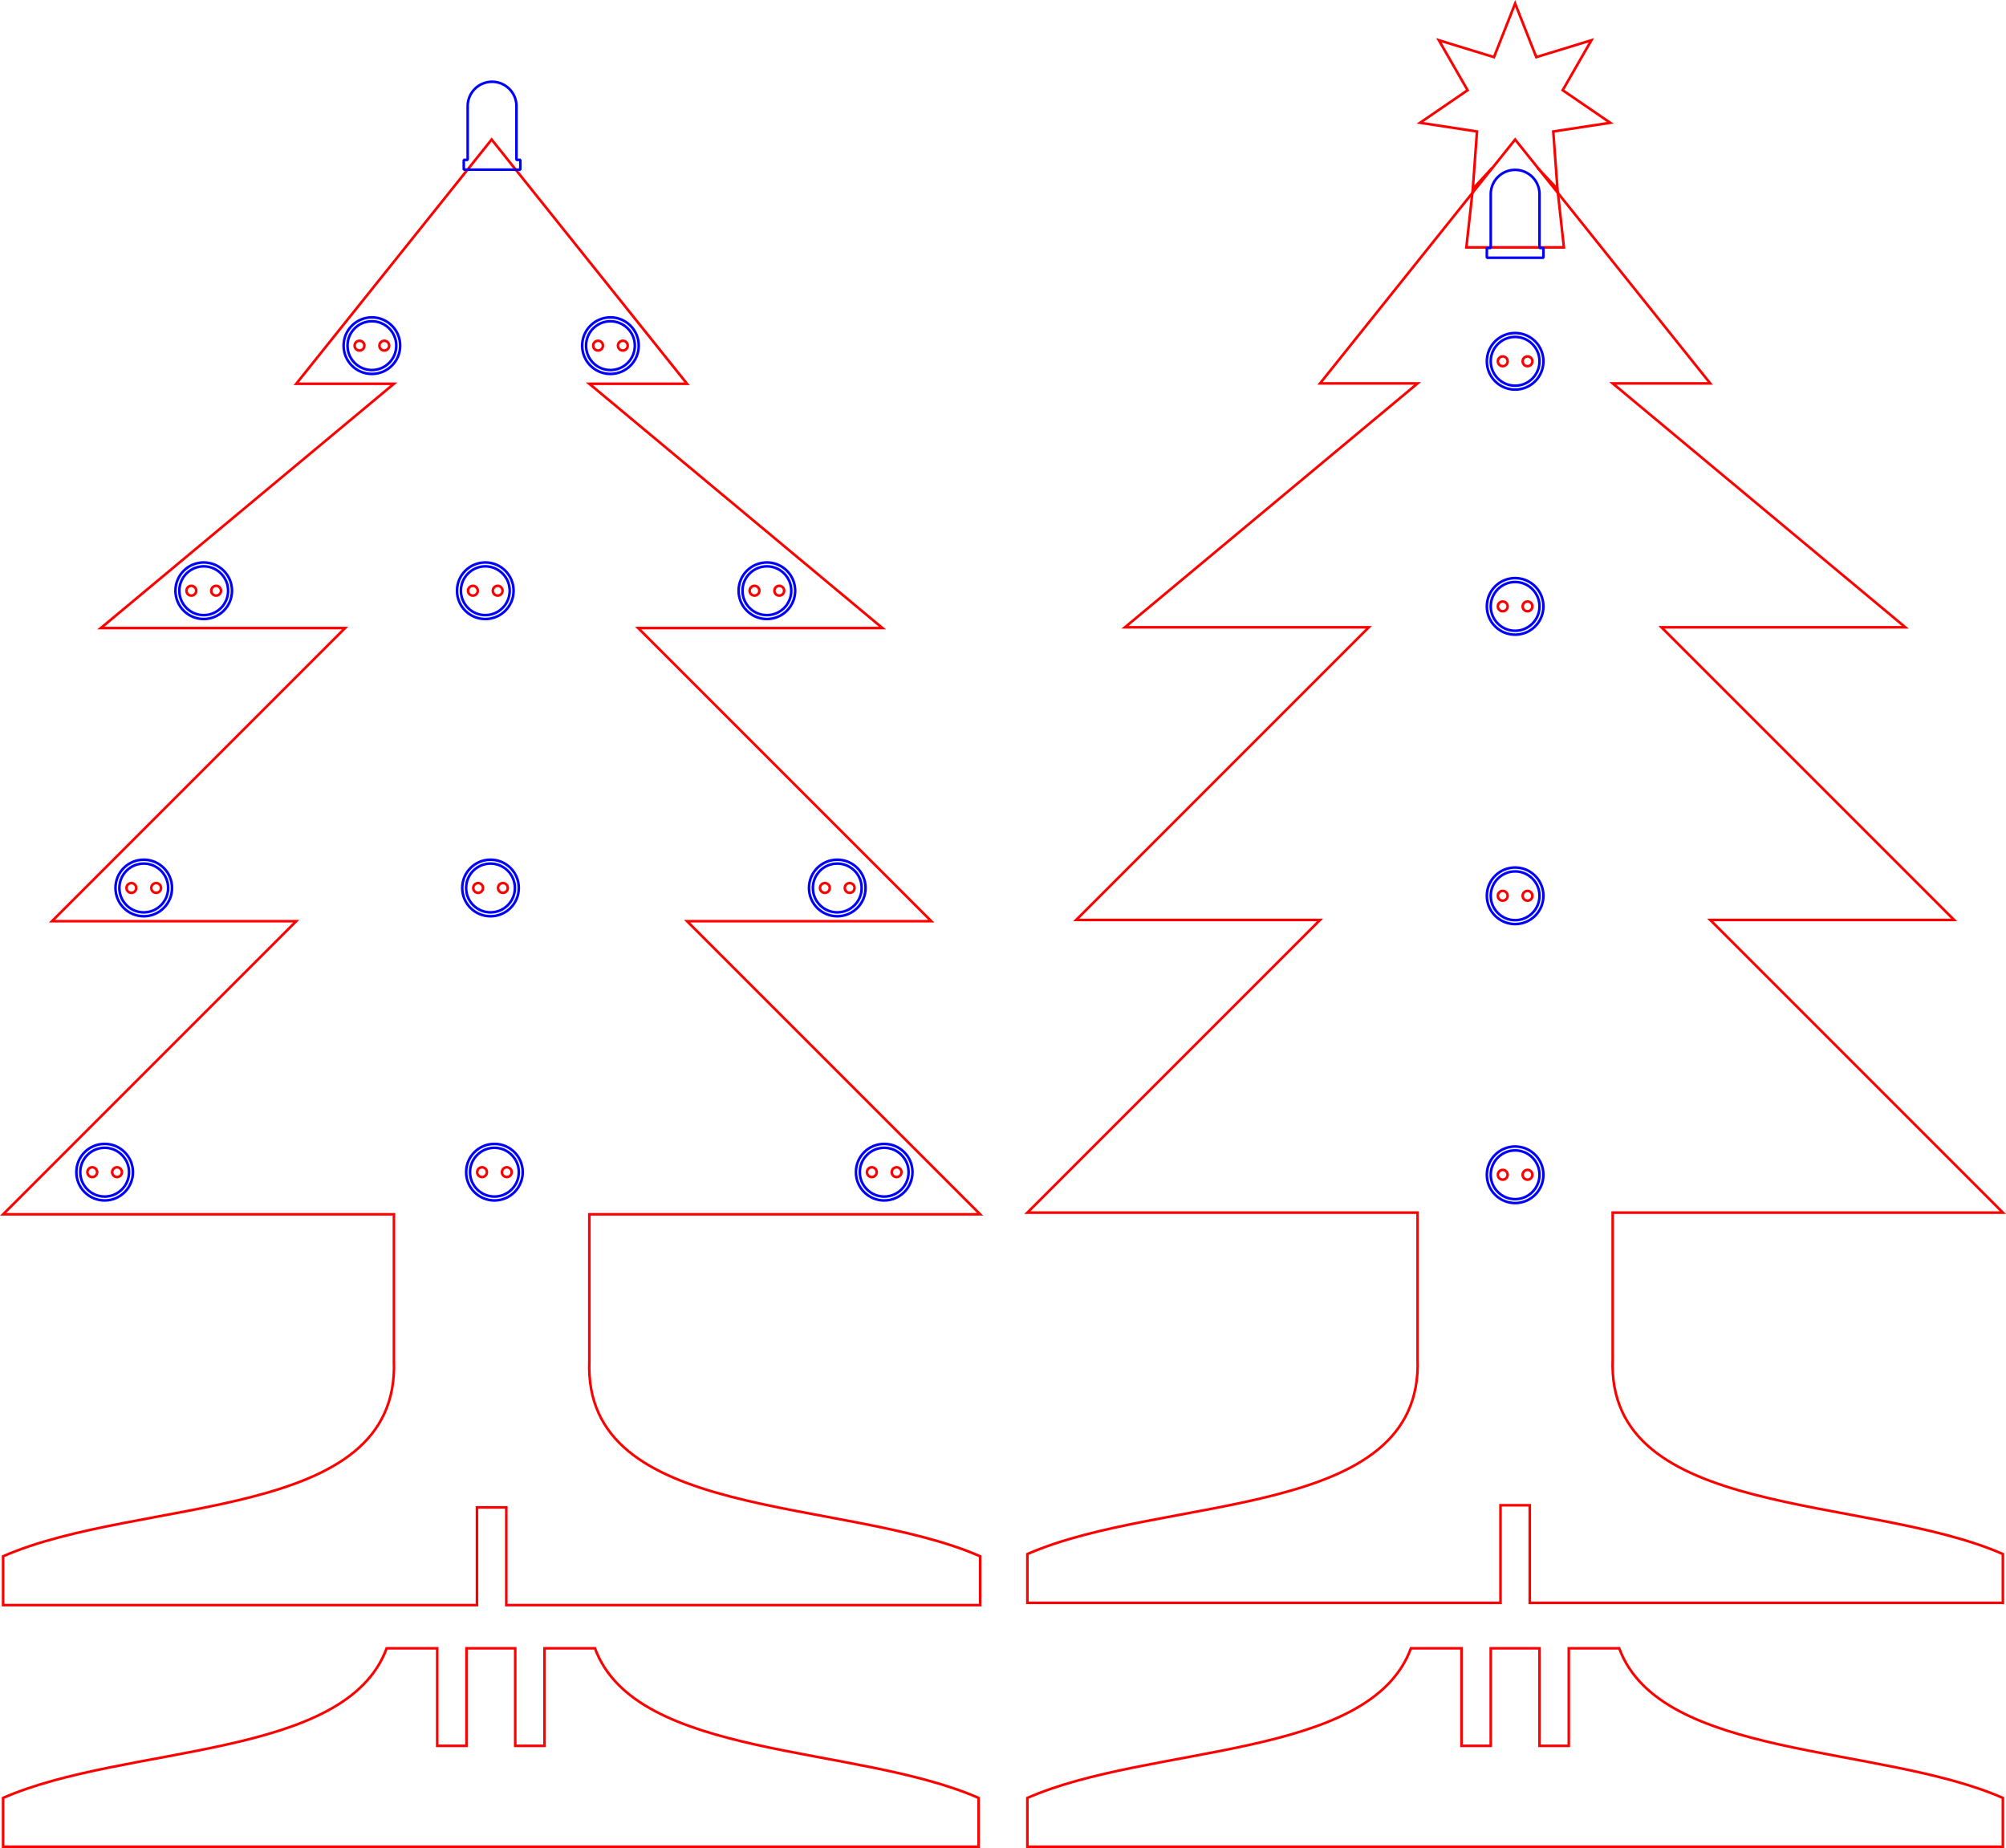<?xml version="1.0" encoding="UTF-8" standalone="no"?>
<svg
   width="205.639mm"
   height="189.434mm"
   viewBox="0 0 205.639 189.434"
   version="1.1"
   id="svg8"
   inkscape:version="1.1 (c4e8f9e, 2021-05-24)"
   sodipodi:docname="Weihnachtsbaum_1.svg"
   inkscape:export-filename="/Users/steve/Projects/Tannenbaum_2021/Weihnachtsbaum_1.png"
   inkscape:export-xdpi="599.44397"
   inkscape:export-ydpi="599.44397"
   xmlns:inkscape="http://www.inkscape.org/namespaces/inkscape"
   xmlns:sodipodi="http://sodipodi.sourceforge.net/DTD/sodipodi-0.dtd"
   xmlns="http://www.w3.org/2000/svg"
   xmlns:svg="http://www.w3.org/2000/svg"
   xmlns:rdf="http://www.w3.org/1999/02/22-rdf-syntax-ns#"
   xmlns:cc="http://creativecommons.org/ns#"
   xmlns:dc="http://purl.org/dc/elements/1.1/">
  <defs
     id="defs2" />
  <sodipodi:namedview
     id="base"
     pagecolor="#ffffff"
     bordercolor="#666666"
     borderopacity="1.0"
     inkscape:pageopacity="0.0"
     inkscape:pageshadow="2"
     inkscape:zoom="0.7"
     inkscape:cx="210.71429"
     inkscape:cy="322.85714"
     inkscape:document-units="mm"
     inkscape:current-layer="layer2"
     inkscape:document-rotation="0"
     showgrid="true"
     showguides="false"
     inkscape:guide-bbox="true"
     inkscape:window-width="1440"
     inkscape:window-height="800"
     inkscape:window-x="0"
     inkscape:window-y="25"
     inkscape:window-maximized="1"
     fit-margin-top="0"
     fit-margin-left="0"
     fit-margin-right="0"
     fit-margin-bottom="0"
     inkscape:snap-nodes="true"
     inkscape:snap-bbox="true"
     inkscape:snap-global="true"
     inkscape:snap-smooth-nodes="true"
     inkscape:snap-midpoints="true"
     inkscape:snap-intersection-paths="true"
     inkscape:object-paths="true"
     inkscape:snap-object-midpoints="true"
     inkscape:snap-center="true"
     inkscape:snap-to-guides="false"
     inkscape:snap-grids="true"
     inkscape:pagecheckerboard="0">
    <inkscape:grid
       type="xygrid"
       id="grid843"
       units="mm"
       spacingx="1"
       spacingy="1"
       originx="-59.681"
       originy="-0.698" />
    <sodipodi:guide
       position="-124.681,130.132"
       orientation="1,0"
       id="guide845" />
    <sodipodi:guide
       position="50.319,110.132"
       orientation="1,0"
       id="guide847" />
    <sodipodi:guide
       position="105.319,0.132"
       orientation="0,-1"
       id="guide849" />
    <sodipodi:guide
       position="45.319,10.132"
       orientation="1,0"
       id="guide848" />
    <sodipodi:guide
       position="-75.579,110.232"
       inkscape:color="rgb(167,0,255)"
       inkscape:label="Measure"
       orientation="-0,1"
       id="guide858" />
    <sodipodi:guide
       position="-75.579,110.232"
       inkscape:color="rgb(167,0,255)"
       inkscape:label=""
       orientation="-0,1"
       id="guide860" />
    <sodipodi:guide
       position="-75.579,110.232"
       inkscape:color="rgb(167,0,255)"
       inkscape:label="Start"
       orientation="1,0"
       id="guide862" />
    <sodipodi:guide
       position="-72.669,110.232"
       inkscape:color="rgb(167,0,255)"
       inkscape:label="End"
       orientation="-0,1"
       id="guide864" />
    <sodipodi:guide
       position="-72.669,110.232"
       inkscape:color="rgb(167,0,255)"
       inkscape:label=""
       orientation="1,0"
       id="guide866" />
    <sodipodi:guide
       position="-75.579,110.232"
       inkscape:color="rgb(167,0,255)"
       inkscape:label="Measure"
       orientation="-0,1"
       id="guide940" />
    <sodipodi:guide
       position="-75.579,110.232"
       inkscape:color="rgb(167,0,255)"
       inkscape:label=""
       orientation="-0,1"
       id="guide942" />
    <sodipodi:guide
       position="-75.579,110.232"
       inkscape:color="rgb(167,0,255)"
       inkscape:label="Start"
       orientation="1,0"
       id="guide944" />
    <sodipodi:guide
       position="-72.669,110.232"
       inkscape:color="rgb(167,0,255)"
       inkscape:label="End"
       orientation="-0,1"
       id="guide946" />
    <sodipodi:guide
       position="-72.669,110.232"
       inkscape:color="rgb(167,0,255)"
       inkscape:label=""
       orientation="1,0"
       id="guide948" />
    <sodipodi:guide
       position="-75.579,110.232"
       inkscape:color="rgb(167,0,255)"
       inkscape:label="Measure"
       orientation="-0,1"
       id="guide950" />
    <sodipodi:guide
       position="-75.579,110.232"
       inkscape:color="rgb(167,0,255)"
       inkscape:label=""
       orientation="-0,1"
       id="guide952" />
    <sodipodi:guide
       position="-72.669,110.232"
       inkscape:color="rgb(167,0,255)"
       inkscape:label=""
       orientation="1,0"
       id="guide958" />
  </sodipodi:namedview>
  <g
     inkscape:label="Layer 1"
     inkscape:groupmode="layer"
     id="layer1"
     transform="translate(-59.681,-0.698)"
     style="display:none">
    <path
       id="path851"
       style="fill:none;fill-rule:evenodd;stroke:#ff0000;stroke-width:0.265px;stroke-linecap:butt;stroke-linejoin:miter;stroke-opacity:1"
       d="m 110,15 -20,20 10,1.89e-4 -25,25 15,2.12e-4 -25,30 H 80 L 60,125 h 40 v 15 C 98.652,152.602 71.194,155.802 60,160 V 165 h 48.5 v -10 h 3 V 165 h 48.5 v -5 c -9.776,-7.356 -40,-5.788 -40,-20 v -15 l 40,-5.3e-4 -20,-35 h 15 L 130,60 145,60 120,35 130,35 Z"
       sodipodi:nodetypes="cccccccccccccccccccccccccccc" />
    <path
       id="path858"
       style="fill:none;fill-rule:evenodd;stroke:#ff0000;stroke-width:1px;stroke-linecap:butt;stroke-linejoin:miter;stroke-opacity:1"
       d="m 152.041,586.66 c 0.001,45.356 -110.038,41.265 -151.18,56.693 v 18.898 H 378.814 v -18.898 c -33.62,-26.504 -151.181,-11.338 -151.182,-56.693 -2.268,2.5e-4 -10.44,-4e-5 -15.117,0 v 41.576 h -11.34 v -41.576 c -8.538,-8e-5 -14.146,1.2e-4 -22.676,0 v 41.576 h -11.34 v -41.576 c -8.513,-7e-5 -1.649,0 -15.119,0 z"
       transform="matrix(0.265,0,0,0.265,59.772,14.779)" />
  </g>
  <g
     inkscape:groupmode="layer"
     id="layer2"
     inkscape:label="Tree"
     transform="translate(0.091,14.115)">
    <path
       id="path838"
       style="fill:none;fill-rule:evenodd;stroke:#ff0000;stroke-width:1px;stroke-linecap:butt;stroke-linejoin:miter;stroke-opacity:1"
       d="M 189.838,0.707 114.248,95.195 h 37.795 L 38.656,189.684 h 94.488 L 19.76,303.07 H 114.248 L 0.861,416.455 H 152.043 v 56.693 c 2.269,62.711 -98.094,52.312 -151.182,75.59 v 18.898 H 184.168 V 529.842 h 11.34 v 37.795 H 378.814 V 548.738 C 325.671,525.484 225.161,535.695 227.633,473.148 V 416.455 H 378.814 L 265.428,303.07 h 94.488 L 246.531,189.684 h 94.488 L 227.633,95.195 h 37.795 z"
       transform="scale(0.265)" />
    <path
       id="path1195"
       style="fill:none;fill-rule:evenodd;stroke:#ff0000;stroke-width:0.265px;stroke-linecap:butt;stroke-linejoin:miter;stroke-opacity:1"
       d="m 39.546,154.847 c -4.215,11.447 -26.763,9.834 -39.319,15.34 v 5 H 100.228 v -5 C 87.663,164.689 65.093,166.259 60.899,154.847 h -5.171 v 10 h -3 v -10 h -5 v 10 h -3 v -10 z" />
    <path
       id="path1294"
       style="fill:none;fill-rule:evenodd;stroke:#ff0000;stroke-width:0.265px;stroke-linecap:butt;stroke-linejoin:miter;stroke-opacity:1"
       d="m 144.546,154.847 c -4.215,11.447 -26.763,9.834 -39.319,15.34 v 5 H 205.228 v -5 c -12.565,-5.498 -35.135,-3.928 -39.329,-15.34 h -5.171 v 10 h -3 v -10 h -5 v 10 h -3 v -10 z" />
  </g>
  <g
     inkscape:groupmode="layer"
     id="layer3"
     inkscape:label="LEDS Flat"
     style="display:inline"
     transform="translate(0.091,14.115)">
    <g
       id="g974"
       transform="translate(105.304,-43.565)">
      <g
         id="LED_ABOVE"
         inkscape:label="#LED_ABOVE1">
        <circle
           style="fill:none;fill-rule:evenodd;stroke:#0000ff;stroke-width:0.265;stroke-linecap:round;stroke-linejoin:bevel;stroke-miterlimit:4;stroke-dasharray:none"
           id="path845"
           cx="-67.272"
           cy="64.882"
           r="2.9" />
        <circle
           style="fill:none;fill-rule:evenodd;stroke:#0000ff;stroke-width:0.265;stroke-linecap:round;stroke-linejoin:bevel;stroke-miterlimit:4;stroke-dasharray:none"
           id="circle850"
           cx="-67.272"
           cy="64.882"
           r="2.5" />
      </g>
      <g
         id="LED_LEADS"
         inkscape:label="LED_LEADS1"
         transform="translate(6.73,-0.805)"
         style="stroke:#ff0000">
        <circle
           style="fill:none;fill-rule:evenodd;stroke:#ff0000;stroke-width:0.265;stroke-linecap:round;stroke-linejoin:bevel;stroke-miterlimit:4;stroke-dasharray:none"
           id="path852"
           cx="-75.272"
           cy="65.687"
           r="0.5" />
        <circle
           style="fill:none;fill-rule:evenodd;stroke:#ff0000;stroke-width:0.265;stroke-linecap:round;stroke-linejoin:bevel;stroke-miterlimit:4;stroke-dasharray:none"
           id="circle854"
           cx="-72.732"
           cy="65.687"
           r="0.5" />
      </g>
    </g>
    <g
       id="g988"
       transform="translate(129.759,-43.565)">
      <g
         id="g980"
         inkscape:label="#LED_ABOVE1">
        <circle
           style="fill:none;fill-rule:evenodd;stroke:#0000ff;stroke-width:0.265;stroke-linecap:round;stroke-linejoin:bevel;stroke-miterlimit:4;stroke-dasharray:none"
           id="circle976"
           cx="-67.272"
           cy="64.882"
           r="2.9" />
        <circle
           style="fill:none;fill-rule:evenodd;stroke:#0000ff;stroke-width:0.265;stroke-linecap:round;stroke-linejoin:bevel;stroke-miterlimit:4;stroke-dasharray:none"
           id="circle978"
           cx="-67.272"
           cy="64.882"
           r="2.5" />
      </g>
      <g
         id="g986"
         inkscape:label="LED_LEADS1"
         transform="translate(6.73,-0.805)"
         style="stroke:#ff0000">
        <circle
           style="fill:none;fill-rule:evenodd;stroke:#ff0000;stroke-width:0.265;stroke-linecap:round;stroke-linejoin:bevel;stroke-miterlimit:4;stroke-dasharray:none"
           id="circle982"
           cx="-75.272"
           cy="65.687"
           r="0.5" />
        <circle
           style="fill:none;fill-rule:evenodd;stroke:#ff0000;stroke-width:0.265;stroke-linecap:round;stroke-linejoin:bevel;stroke-miterlimit:4;stroke-dasharray:none"
           id="circle984"
           cx="-72.732"
           cy="65.687"
           r="0.5" />
      </g>
    </g>
    <g
       id="g1002"
       transform="translate(145.796,-18.442)">
      <g
         id="g994"
         inkscape:label="#LED_ABOVE1">
        <circle
           style="fill:none;fill-rule:evenodd;stroke:#0000ff;stroke-width:0.265;stroke-linecap:round;stroke-linejoin:bevel;stroke-miterlimit:4;stroke-dasharray:none"
           id="circle990"
           cx="-67.272"
           cy="64.882"
           r="2.9" />
        <circle
           style="fill:none;fill-rule:evenodd;stroke:#0000ff;stroke-width:0.265;stroke-linecap:round;stroke-linejoin:bevel;stroke-miterlimit:4;stroke-dasharray:none"
           id="circle992"
           cx="-67.272"
           cy="64.882"
           r="2.5" />
      </g>
      <g
         id="g1000"
         inkscape:label="LED_LEADS1"
         transform="translate(6.73,-0.805)"
         style="stroke:#ff0000">
        <circle
           style="fill:none;fill-rule:evenodd;stroke:#ff0000;stroke-width:0.265;stroke-linecap:round;stroke-linejoin:bevel;stroke-miterlimit:4;stroke-dasharray:none"
           id="circle996"
           cx="-75.272"
           cy="65.687"
           r="0.5" />
        <circle
           style="fill:none;fill-rule:evenodd;stroke:#ff0000;stroke-width:0.265;stroke-linecap:round;stroke-linejoin:bevel;stroke-miterlimit:4;stroke-dasharray:none"
           id="circle998"
           cx="-72.732"
           cy="65.687"
           r="0.5" />
      </g>
    </g>
    <g
       id="g1016"
       transform="translate(88.065,-18.442)">
      <g
         id="g1008"
         inkscape:label="#LED_ABOVE1">
        <circle
           style="fill:none;fill-rule:evenodd;stroke:#0000ff;stroke-width:0.265;stroke-linecap:round;stroke-linejoin:bevel;stroke-miterlimit:4;stroke-dasharray:none"
           id="circle1004"
           cx="-67.272"
           cy="64.882"
           r="2.9" />
        <circle
           style="fill:none;fill-rule:evenodd;stroke:#0000ff;stroke-width:0.265;stroke-linecap:round;stroke-linejoin:bevel;stroke-miterlimit:4;stroke-dasharray:none"
           id="circle1006"
           cx="-67.272"
           cy="64.882"
           r="2.5" />
      </g>
      <g
         id="g1014"
         inkscape:label="LED_LEADS1"
         transform="translate(6.73,-0.805)"
         style="stroke:#ff0000">
        <circle
           style="fill:none;fill-rule:evenodd;stroke:#ff0000;stroke-width:0.265;stroke-linecap:round;stroke-linejoin:bevel;stroke-miterlimit:4;stroke-dasharray:none"
           id="circle1010"
           cx="-75.272"
           cy="65.687"
           r="0.5" />
        <circle
           style="fill:none;fill-rule:evenodd;stroke:#ff0000;stroke-width:0.265;stroke-linecap:round;stroke-linejoin:bevel;stroke-miterlimit:4;stroke-dasharray:none"
           id="circle1012"
           cx="-72.732"
           cy="65.687"
           r="0.5" />
      </g>
    </g>
    <g
       id="g1030"
       transform="translate(116.93,-18.442)">
      <g
         id="g1022"
         inkscape:label="#LED_ABOVE1">
        <circle
           style="fill:none;fill-rule:evenodd;stroke:#0000ff;stroke-width:0.265;stroke-linecap:round;stroke-linejoin:bevel;stroke-miterlimit:4;stroke-dasharray:none"
           id="circle1018"
           cx="-67.272"
           cy="64.882"
           r="2.9" />
        <circle
           style="fill:none;fill-rule:evenodd;stroke:#0000ff;stroke-width:0.265;stroke-linecap:round;stroke-linejoin:bevel;stroke-miterlimit:4;stroke-dasharray:none"
           id="circle1020"
           cx="-67.272"
           cy="64.882"
           r="2.5" />
      </g>
      <g
         id="g1028"
         inkscape:label="LED_LEADS1"
         transform="translate(6.73,-0.805)"
         style="stroke:#ff0000">
        <circle
           style="fill:none;fill-rule:evenodd;stroke:#ff0000;stroke-width:0.265;stroke-linecap:round;stroke-linejoin:bevel;stroke-miterlimit:4;stroke-dasharray:none"
           id="circle1024"
           cx="-75.272"
           cy="65.687"
           r="0.5" />
        <circle
           style="fill:none;fill-rule:evenodd;stroke:#ff0000;stroke-width:0.265;stroke-linecap:round;stroke-linejoin:bevel;stroke-miterlimit:4;stroke-dasharray:none"
           id="circle1026"
           cx="-72.732"
           cy="65.687"
           r="0.5" />
      </g>
    </g>
    <g
       id="g1044"
       transform="translate(117.465,12.027)">
      <g
         id="g1036"
         inkscape:label="#LED_ABOVE1">
        <circle
           style="fill:none;fill-rule:evenodd;stroke:#0000ff;stroke-width:0.265;stroke-linecap:round;stroke-linejoin:bevel;stroke-miterlimit:4;stroke-dasharray:none"
           id="circle1032"
           cx="-67.272"
           cy="64.882"
           r="2.9" />
        <circle
           style="fill:none;fill-rule:evenodd;stroke:#0000ff;stroke-width:0.265;stroke-linecap:round;stroke-linejoin:bevel;stroke-miterlimit:4;stroke-dasharray:none"
           id="circle1034"
           cx="-67.272"
           cy="64.882"
           r="2.5" />
      </g>
      <g
         id="g1042"
         inkscape:label="LED_LEADS1"
         transform="translate(6.73,-0.805)"
         style="stroke:#ff0000">
        <circle
           style="fill:none;fill-rule:evenodd;stroke:#ff0000;stroke-width:0.265;stroke-linecap:round;stroke-linejoin:bevel;stroke-miterlimit:4;stroke-dasharray:none"
           id="circle1038"
           cx="-75.272"
           cy="65.687"
           r="0.5" />
        <circle
           style="fill:none;fill-rule:evenodd;stroke:#ff0000;stroke-width:0.265;stroke-linecap:round;stroke-linejoin:bevel;stroke-miterlimit:4;stroke-dasharray:none"
           id="circle1040"
           cx="-72.732"
           cy="65.687"
           r="0.5" />
      </g>
    </g>
    <g
       id="g1058"
       transform="translate(117.866,41.16)">
      <g
         id="g1050"
         inkscape:label="#LED_ABOVE1">
        <circle
           style="fill:none;fill-rule:evenodd;stroke:#0000ff;stroke-width:0.265;stroke-linecap:round;stroke-linejoin:bevel;stroke-miterlimit:4;stroke-dasharray:none"
           id="circle1046"
           cx="-67.272"
           cy="64.882"
           r="2.9" />
        <circle
           style="fill:none;fill-rule:evenodd;stroke:#0000ff;stroke-width:0.265;stroke-linecap:round;stroke-linejoin:bevel;stroke-miterlimit:4;stroke-dasharray:none"
           id="circle1048"
           cx="-67.272"
           cy="64.882"
           r="2.5" />
      </g>
      <g
         id="g1056"
         inkscape:label="LED_LEADS1"
         transform="translate(6.73,-0.805)"
         style="stroke:#ff0000">
        <circle
           style="fill:none;fill-rule:evenodd;stroke:#ff0000;stroke-width:0.265;stroke-linecap:round;stroke-linejoin:bevel;stroke-miterlimit:4;stroke-dasharray:none"
           id="circle1052"
           cx="-75.272"
           cy="65.687"
           r="0.5" />
        <circle
           style="fill:none;fill-rule:evenodd;stroke:#ff0000;stroke-width:0.265;stroke-linecap:round;stroke-linejoin:bevel;stroke-miterlimit:4;stroke-dasharray:none"
           id="circle1054"
           cx="-72.732"
           cy="65.687"
           r="0.5" />
      </g>
    </g>
    <g
       id="g1072"
       transform="translate(157.823,41.16)">
      <g
         id="g1064"
         inkscape:label="#LED_ABOVE1">
        <circle
           style="fill:none;fill-rule:evenodd;stroke:#0000ff;stroke-width:0.265;stroke-linecap:round;stroke-linejoin:bevel;stroke-miterlimit:4;stroke-dasharray:none"
           id="circle1060"
           cx="-67.272"
           cy="64.882"
           r="2.9" />
        <circle
           style="fill:none;fill-rule:evenodd;stroke:#0000ff;stroke-width:0.265;stroke-linecap:round;stroke-linejoin:bevel;stroke-miterlimit:4;stroke-dasharray:none"
           id="circle1062"
           cx="-67.272"
           cy="64.882"
           r="2.5" />
      </g>
      <g
         id="g1070"
         inkscape:label="LED_LEADS1"
         transform="translate(6.73,-0.805)"
         style="stroke:#ff0000">
        <circle
           style="fill:none;fill-rule:evenodd;stroke:#ff0000;stroke-width:0.265;stroke-linecap:round;stroke-linejoin:bevel;stroke-miterlimit:4;stroke-dasharray:none"
           id="circle1066"
           cx="-75.272"
           cy="65.687"
           r="0.5" />
        <circle
           style="fill:none;fill-rule:evenodd;stroke:#ff0000;stroke-width:0.265;stroke-linecap:round;stroke-linejoin:bevel;stroke-miterlimit:4;stroke-dasharray:none"
           id="circle1068"
           cx="-72.732"
           cy="65.687"
           r="0.5" />
      </g>
    </g>
    <g
       id="g1086"
       transform="translate(77.909,41.16)">
      <g
         id="g1078"
         inkscape:label="#LED_ABOVE1">
        <circle
           style="fill:none;fill-rule:evenodd;stroke:#0000ff;stroke-width:0.265;stroke-linecap:round;stroke-linejoin:bevel;stroke-miterlimit:4;stroke-dasharray:none"
           id="circle1074"
           cx="-67.272"
           cy="64.882"
           r="2.9" />
        <circle
           style="fill:none;fill-rule:evenodd;stroke:#0000ff;stroke-width:0.265;stroke-linecap:round;stroke-linejoin:bevel;stroke-miterlimit:4;stroke-dasharray:none"
           id="circle1076"
           cx="-67.272"
           cy="64.882"
           r="2.5" />
      </g>
      <g
         id="g1084"
         inkscape:label="LED_LEADS1"
         transform="translate(6.73,-0.805)"
         style="stroke:#ff0000">
        <circle
           style="fill:none;fill-rule:evenodd;stroke:#ff0000;stroke-width:0.265;stroke-linecap:round;stroke-linejoin:bevel;stroke-miterlimit:4;stroke-dasharray:none"
           id="circle1080"
           cx="-75.272"
           cy="65.687"
           r="0.5" />
        <circle
           style="fill:none;fill-rule:evenodd;stroke:#ff0000;stroke-width:0.265;stroke-linecap:round;stroke-linejoin:bevel;stroke-miterlimit:4;stroke-dasharray:none"
           id="circle1082"
           cx="-72.732"
           cy="65.687"
           r="0.5" />
      </g>
    </g>
    <g
       id="g1100"
       transform="translate(81.918,12.027)">
      <g
         id="g1092"
         inkscape:label="#LED_ABOVE1">
        <circle
           style="fill:none;fill-rule:evenodd;stroke:#0000ff;stroke-width:0.265;stroke-linecap:round;stroke-linejoin:bevel;stroke-miterlimit:4;stroke-dasharray:none"
           id="circle1088"
           cx="-67.272"
           cy="64.882"
           r="2.9" />
        <circle
           style="fill:none;fill-rule:evenodd;stroke:#0000ff;stroke-width:0.265;stroke-linecap:round;stroke-linejoin:bevel;stroke-miterlimit:4;stroke-dasharray:none"
           id="circle1090"
           cx="-67.272"
           cy="64.882"
           r="2.5" />
      </g>
      <g
         id="g1098"
         inkscape:label="LED_LEADS1"
         transform="translate(6.73,-0.805)"
         style="stroke:#ff0000">
        <circle
           style="fill:none;fill-rule:evenodd;stroke:#ff0000;stroke-width:0.265;stroke-linecap:round;stroke-linejoin:bevel;stroke-miterlimit:4;stroke-dasharray:none"
           id="circle1094"
           cx="-75.272"
           cy="65.687"
           r="0.5" />
        <circle
           style="fill:none;fill-rule:evenodd;stroke:#ff0000;stroke-width:0.265;stroke-linecap:round;stroke-linejoin:bevel;stroke-miterlimit:4;stroke-dasharray:none"
           id="circle1096"
           cx="-72.732"
           cy="65.687"
           r="0.5" />
      </g>
    </g>
    <g
       id="g1114"
       transform="translate(153.012,12.027)">
      <g
         id="g1106"
         inkscape:label="#LED_ABOVE1">
        <circle
           style="fill:none;fill-rule:evenodd;stroke:#0000ff;stroke-width:0.265;stroke-linecap:round;stroke-linejoin:bevel;stroke-miterlimit:4;stroke-dasharray:none"
           id="circle1102"
           cx="-67.272"
           cy="64.882"
           r="2.9" />
        <circle
           style="fill:none;fill-rule:evenodd;stroke:#0000ff;stroke-width:0.265;stroke-linecap:round;stroke-linejoin:bevel;stroke-miterlimit:4;stroke-dasharray:none"
           id="circle1104"
           cx="-67.272"
           cy="64.882"
           r="2.5" />
      </g>
      <g
         id="g1112"
         inkscape:label="LED_LEADS1"
         transform="translate(6.73,-0.805)"
         style="stroke:#ff0000">
        <circle
           style="fill:none;fill-rule:evenodd;stroke:#ff0000;stroke-width:0.265;stroke-linecap:round;stroke-linejoin:bevel;stroke-miterlimit:4;stroke-dasharray:none"
           id="circle1108"
           cx="-75.272"
           cy="65.687"
           r="0.5" />
        <circle
           style="fill:none;fill-rule:evenodd;stroke:#ff0000;stroke-width:0.265;stroke-linecap:round;stroke-linejoin:bevel;stroke-miterlimit:4;stroke-dasharray:none"
           id="circle1110"
           cx="-72.732"
           cy="65.687"
           r="0.5" />
      </g>
    </g>
    <path
       id="LED_SIDE"
       style="fill:none;fill-rule:evenodd;stroke:#0000ff;stroke-width:0.265;stroke-linecap:round;stroke-linejoin:bevel;stroke-miterlimit:4;stroke-dasharray:none"
       d="m 50.352,-5.733 a 2.5,2.5 0 0 0 -2.5,2.5 2.5,2.5 0 0 0 0,0.007 2.5,2.5 0 0 0 0,0.022 v 5.478 h -0.4 v 1 h 0.4 5 0.4 v -1 h -0.4 v -5.5 a 2.5,2.5 0 0 0 0,-0.007 2.5,2.5 0 0 0 -2.5,-2.5 z"
       inkscape:label="#LED_SIDE1" />
    <g
       id="g1250"
       transform="translate(222.5,-41.961)">
      <g
         id="g1242"
         inkscape:label="#LED_ABOVE1">
        <circle
           style="fill:none;fill-rule:evenodd;stroke:#0000ff;stroke-width:0.265;stroke-linecap:round;stroke-linejoin:bevel;stroke-miterlimit:4;stroke-dasharray:none"
           id="circle1238"
           cx="-67.272"
           cy="64.882"
           r="2.9" />
        <circle
           style="fill:none;fill-rule:evenodd;stroke:#0000ff;stroke-width:0.265;stroke-linecap:round;stroke-linejoin:bevel;stroke-miterlimit:4;stroke-dasharray:none"
           id="circle1240"
           cx="-67.272"
           cy="64.882"
           r="2.5" />
      </g>
      <g
         id="g1248"
         inkscape:label="LED_LEADS1"
         transform="translate(6.73,-0.805)"
         style="stroke:#ff0000">
        <circle
           style="fill:none;fill-rule:evenodd;stroke:#ff0000;stroke-width:0.265;stroke-linecap:round;stroke-linejoin:bevel;stroke-miterlimit:4;stroke-dasharray:none"
           id="circle1244"
           cx="-75.272"
           cy="65.687"
           r="0.5" />
        <circle
           style="fill:none;fill-rule:evenodd;stroke:#ff0000;stroke-width:0.265;stroke-linecap:round;stroke-linejoin:bevel;stroke-miterlimit:4;stroke-dasharray:none"
           id="circle1246"
           cx="-72.732"
           cy="65.687"
           r="0.5" />
      </g>
    </g>
    <g
       id="g1264"
       transform="translate(222.5,-16.838)">
      <g
         id="g1256"
         inkscape:label="#LED_ABOVE1">
        <circle
           style="fill:none;fill-rule:evenodd;stroke:#0000ff;stroke-width:0.265;stroke-linecap:round;stroke-linejoin:bevel;stroke-miterlimit:4;stroke-dasharray:none"
           id="circle1252"
           cx="-67.272"
           cy="64.882"
           r="2.9" />
        <circle
           style="fill:none;fill-rule:evenodd;stroke:#0000ff;stroke-width:0.265;stroke-linecap:round;stroke-linejoin:bevel;stroke-miterlimit:4;stroke-dasharray:none"
           id="circle1254"
           cx="-67.272"
           cy="64.882"
           r="2.5" />
      </g>
      <g
         id="g1262"
         inkscape:label="LED_LEADS1"
         transform="translate(6.73,-0.805)"
         style="stroke:#ff0000">
        <circle
           style="fill:none;fill-rule:evenodd;stroke:#ff0000;stroke-width:0.265;stroke-linecap:round;stroke-linejoin:bevel;stroke-miterlimit:4;stroke-dasharray:none"
           id="circle1258"
           cx="-75.272"
           cy="65.687"
           r="0.5" />
        <circle
           style="fill:none;fill-rule:evenodd;stroke:#ff0000;stroke-width:0.265;stroke-linecap:round;stroke-linejoin:bevel;stroke-miterlimit:4;stroke-dasharray:none"
           id="circle1260"
           cx="-72.732"
           cy="65.687"
           r="0.5" />
      </g>
    </g>
    <g
       id="g1278"
       transform="translate(222.5,12.829)">
      <g
         id="g1270"
         inkscape:label="#LED_ABOVE1">
        <circle
           style="fill:none;fill-rule:evenodd;stroke:#0000ff;stroke-width:0.265;stroke-linecap:round;stroke-linejoin:bevel;stroke-miterlimit:4;stroke-dasharray:none"
           id="circle1266"
           cx="-67.272"
           cy="64.882"
           r="2.9" />
        <circle
           style="fill:none;fill-rule:evenodd;stroke:#0000ff;stroke-width:0.265;stroke-linecap:round;stroke-linejoin:bevel;stroke-miterlimit:4;stroke-dasharray:none"
           id="circle1268"
           cx="-67.272"
           cy="64.882"
           r="2.5" />
      </g>
      <g
         id="g1276"
         inkscape:label="LED_LEADS1"
         transform="translate(6.73,-0.805)"
         style="stroke:#ff0000">
        <circle
           style="fill:none;fill-rule:evenodd;stroke:#ff0000;stroke-width:0.265;stroke-linecap:round;stroke-linejoin:bevel;stroke-miterlimit:4;stroke-dasharray:none"
           id="circle1272"
           cx="-75.272"
           cy="65.687"
           r="0.5" />
        <circle
           style="fill:none;fill-rule:evenodd;stroke:#ff0000;stroke-width:0.265;stroke-linecap:round;stroke-linejoin:bevel;stroke-miterlimit:4;stroke-dasharray:none"
           id="circle1274"
           cx="-72.732"
           cy="65.687"
           r="0.5" />
      </g>
    </g>
    <g
       id="g1292"
       transform="translate(222.5,41.427)">
      <g
         id="g1284"
         inkscape:label="#LED_ABOVE1">
        <circle
           style="fill:none;fill-rule:evenodd;stroke:#0000ff;stroke-width:0.265;stroke-linecap:round;stroke-linejoin:bevel;stroke-miterlimit:4;stroke-dasharray:none"
           id="circle1280"
           cx="-67.272"
           cy="64.882"
           r="2.9" />
        <circle
           style="fill:none;fill-rule:evenodd;stroke:#0000ff;stroke-width:0.265;stroke-linecap:round;stroke-linejoin:bevel;stroke-miterlimit:4;stroke-dasharray:none"
           id="circle1282"
           cx="-67.272"
           cy="64.882"
           r="2.5" />
      </g>
      <g
         id="g1290"
         inkscape:label="LED_LEADS1"
         transform="translate(6.73,-0.805)"
         style="stroke:#ff0000">
        <circle
           style="fill:none;fill-rule:evenodd;stroke:#ff0000;stroke-width:0.265;stroke-linecap:round;stroke-linejoin:bevel;stroke-miterlimit:4;stroke-dasharray:none"
           id="circle1286"
           cx="-75.272"
           cy="65.687"
           r="0.5" />
        <circle
           style="fill:none;fill-rule:evenodd;stroke:#ff0000;stroke-width:0.265;stroke-linecap:round;stroke-linejoin:bevel;stroke-miterlimit:4;stroke-dasharray:none"
           id="circle1288"
           cx="-72.732"
           cy="65.687"
           r="0.5" />
      </g>
    </g>
  </g>
  <g
     inkscape:groupmode="layer"
     id="layer4"
     inkscape:label="3d Tree"
     transform="translate(0.091,14.115)">
    <path
       id="path1225"
       style="fill:none;fill-rule:evenodd;stroke:#ff0000;stroke-width:0.265px;stroke-linecap:butt;stroke-linejoin:miter;stroke-opacity:1"
       d="M 155.228,0.187 135.228,25.187 h 10 l -30,25 h 25 l -30,30 h 25 l -30,30 h 40 v 15 c 0.6,16.592 -25.954,13.841 -40,20 v 5 h 48.5 v -10 h 3 v 10 h 48.5 V 145.187 c -14.061,-6.153 -40.654,-3.451 -40,-20 v -15 h 40 L 175.228,80.187 H 200.228 L 170.228,50.187 H 195.228 L 165.228,25.187 h 10 z" />
  </g>
  <g
     inkscape:groupmode="layer"
     id="layer5"
     inkscape:label="Star"
     transform="translate(0.091,14.115)">
    <path
       style="fill:none;fill-rule:evenodd;stroke:#ff0000;stroke-width:0.265px;stroke-linecap:butt;stroke-linejoin:miter;stroke-opacity:1"
       d="m 155.228,-13.754 -2.169,5.495 -5.649,-1.73 2.944,5.122 -4.875,3.338 5.84,0.892 -0.43,5.892 1.972,-2.149 -1.972,2.149 -0.661,5.99 h 10 l -0.661,-5.99 -2.035,-2.149 2.035,2.149 -0.43,-5.892 5.84,-0.892 -4.875,-3.338 2.944,-5.122 -5.649,1.73 z"
       id="path1231"
       sodipodi:nodetypes="cccccccccccccccccccc" />
    <path
       id="path1235"
       style="display:inline;fill:none;fill-rule:evenodd;stroke:#0000ff;stroke-width:0.265;stroke-linecap:round;stroke-linejoin:bevel;stroke-miterlimit:4;stroke-dasharray:none"
       d="m 155.228,3.297 a 2.5,2.5 0 0 0 -2.5,2.5 2.5,2.5 0 0 0 0,0.007 2.5,2.5 0 0 0 0,0.022 v 5.478 h -0.4 v 1 h 0.4 5 0.4 v -1 h -0.4 V 5.804 a 2.5,2.5 0 0 0 0,-0.007 2.5,2.5 0 0 0 -2.5,-2.5 z"
       inkscape:label="#LED_SIDE1" />
  </g>
</svg>
